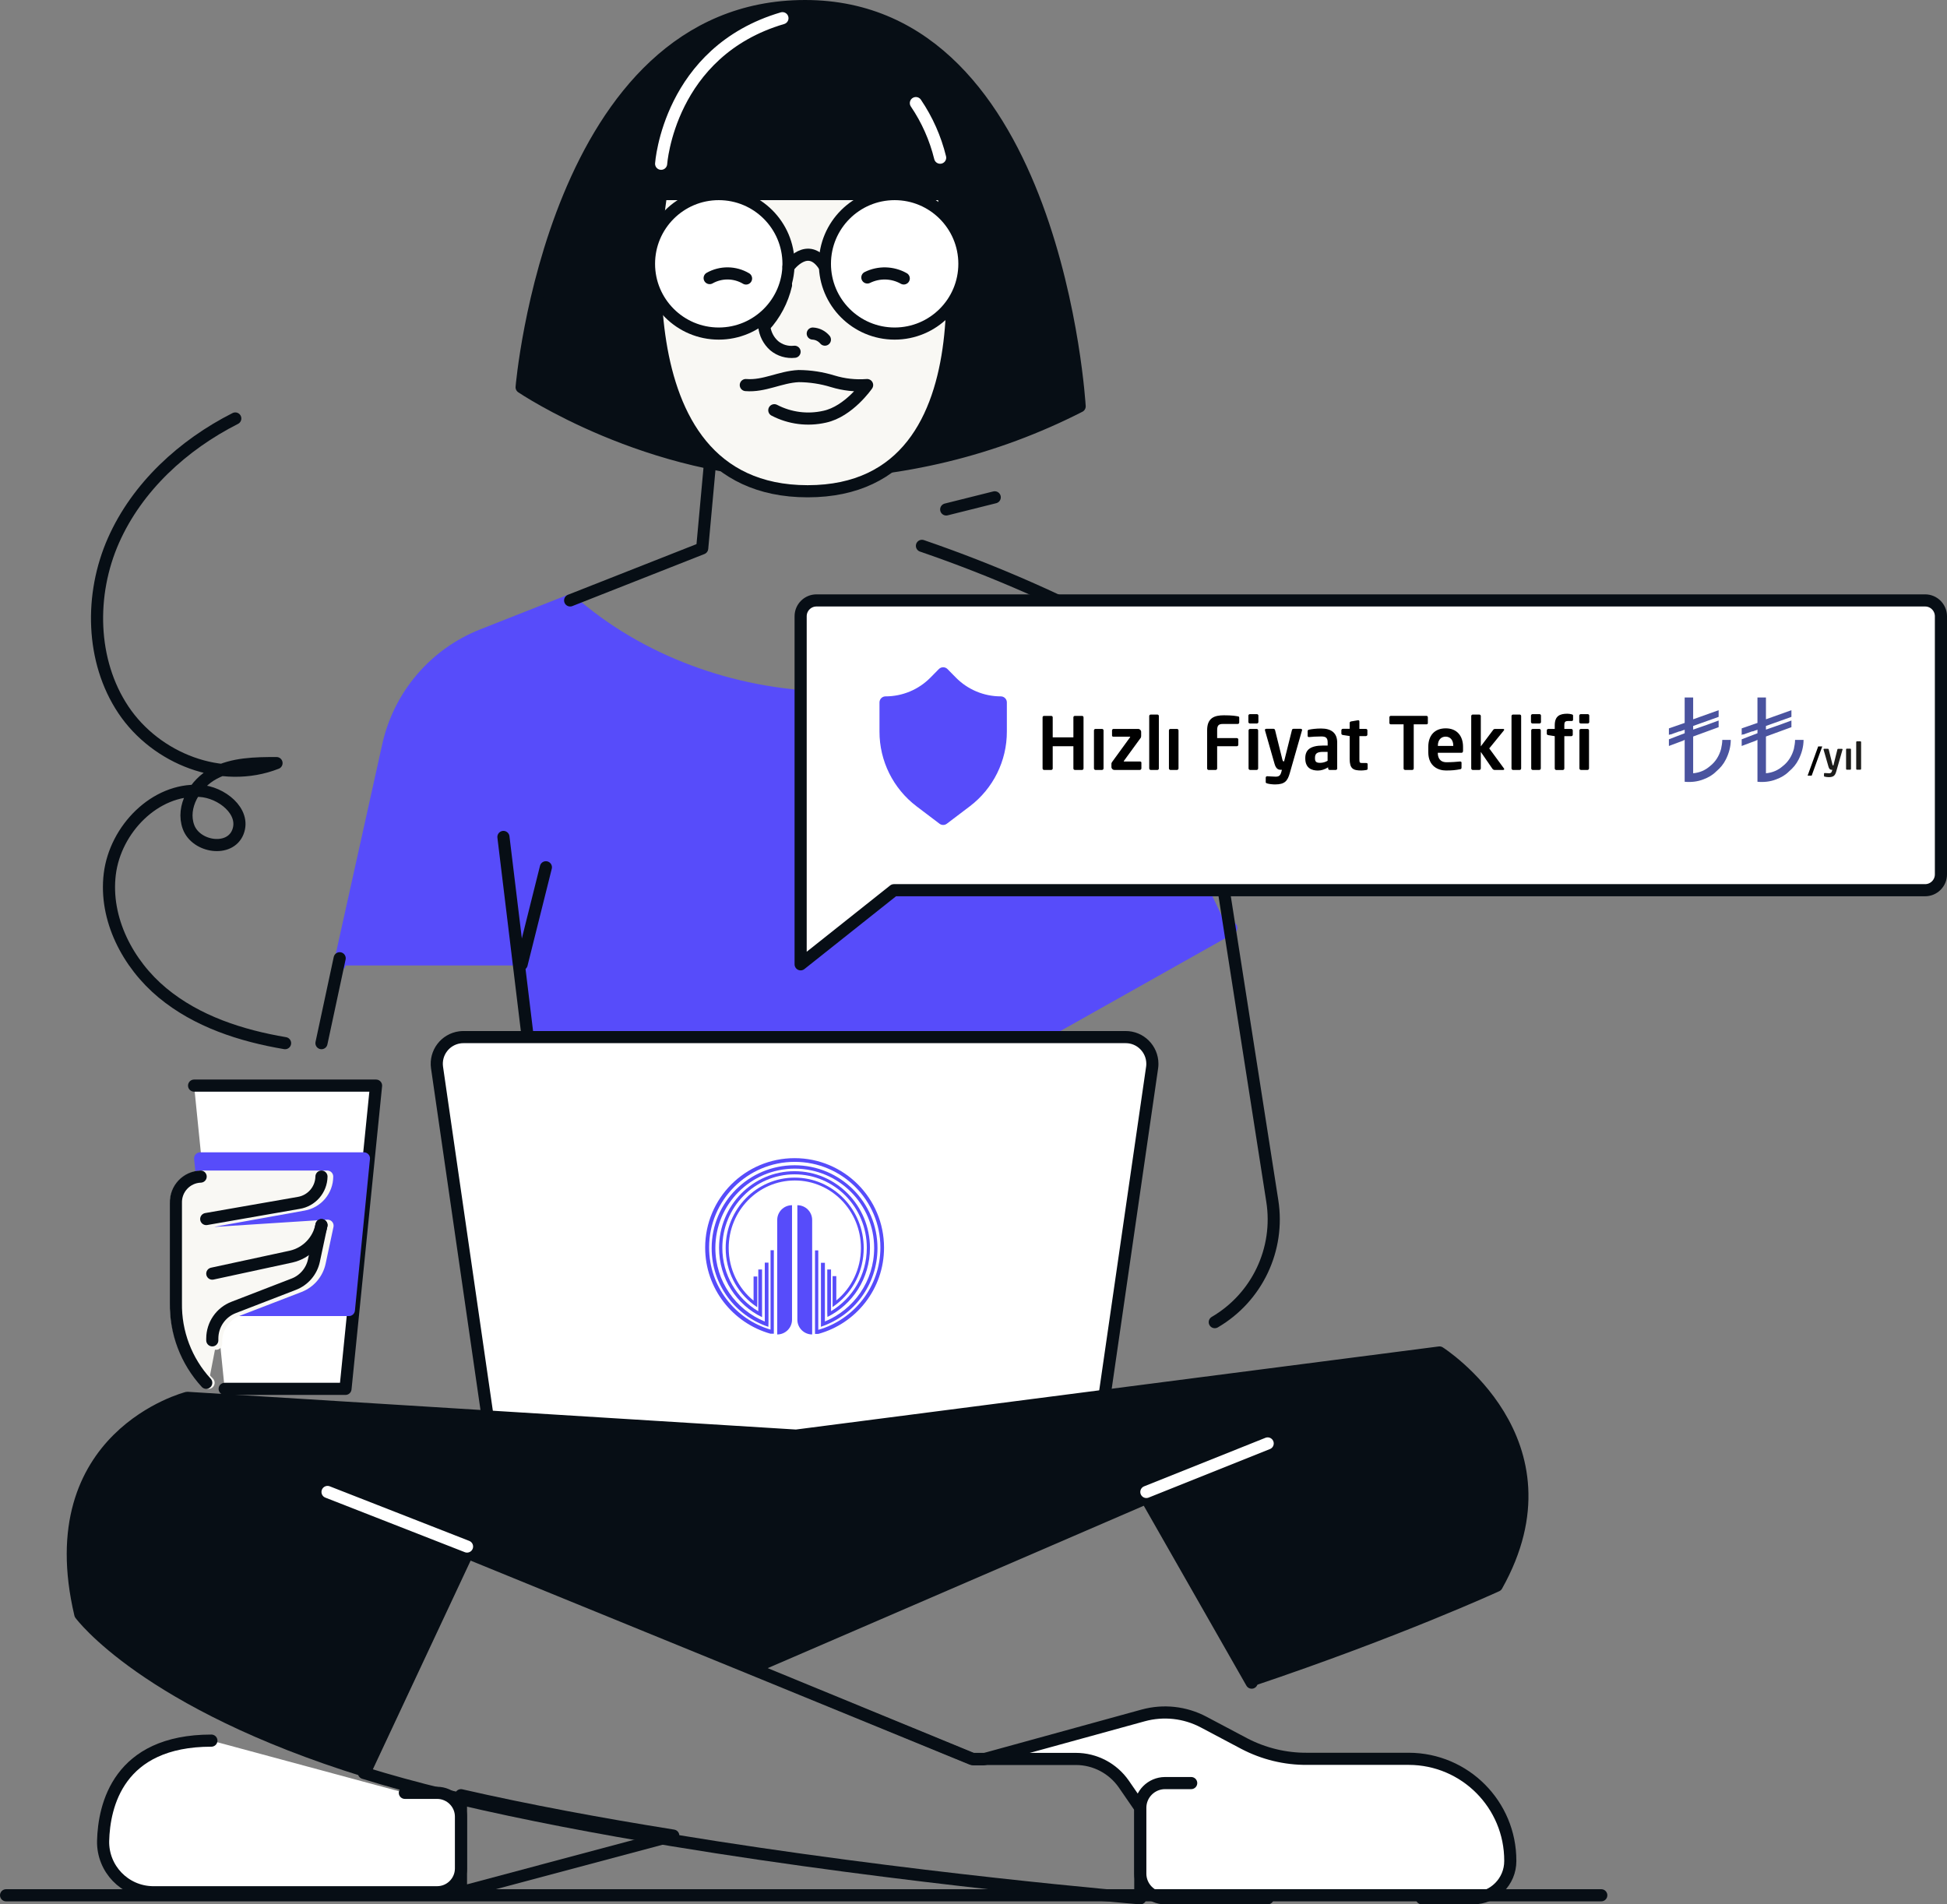 <?xml version="1.0" encoding="utf-8"?>
<!-- Generator: Adobe Illustrator 25.2.1, SVG Export Plug-In . SVG Version: 6.00 Build 0)  -->
<svg version="1.1" id="katman_1" xmlns="http://www.w3.org/2000/svg" xmlns:xlink="http://www.w3.org/1999/xlink" x="0px" y="0px"
	 viewBox="0 0 321 314" style="enable-background:new 0 0 321 314;" xml:space="preserve">
<rect x="0" y="0" width="321" height="314" fill="#808080" stroke="none"/>
<style type="text/css">
	.st0{fill-rule:evenodd;clip-rule:evenodd;fill:#574CFA;}
	.st1{fill:none;stroke:#574CFA;}
	.st2{fill-rule:evenodd;clip-rule:evenodd;fill:#070E15;}
	.st3{fill:none;stroke:#070E15;stroke-width:2;stroke-linecap:round;stroke-linejoin:round;}
	.st4{fill-rule:evenodd;clip-rule:evenodd;fill:#F9F8F4;}
	.st5{fill-rule:evenodd;clip-rule:evenodd;fill:#FFFFFF;}
	.st6{fill:none;stroke:#FFFFFF;stroke-width:2;stroke-linecap:round;stroke-linejoin:round;}
	.st7{fill:none;stroke:#574CFA;stroke-width:2;stroke-linecap:round;stroke-linejoin:round;}
	.st8{fill:none;}
	.st9{fill:none;stroke:#F9F8F4;stroke-width:2;stroke-linecap:round;stroke-linejoin:round;}
	.st10{fill-rule:evenodd;clip-rule:evenodd;fill:#4A539F;}
	.st11{enable-background:new    ;}
	.st12{fill:#1D1D1B;}
	.st13{fill-rule:evenodd;clip-rule:evenodd;}
	.st14{fill:#574CFA;}
</style>
<path class="st0" d="M94.11,99l-16,6.36c-6.95,2.76-12.09,8.78-13.74,16.08L56,158.69h29.59L87.22,171h83.07L202,153.37
	l-22.67-47.55l-48,9.55C105.36,112,94.11,99,94.11,99"/>
<path class="st1" d="M94.11,99l-16,6.36c-6.95,2.76-12.09,8.78-13.74,16.08L56,158.69h29.59L87.22,171h83.07L202,153.37
	l-22.67-47.55l-48,9.55C105.36,112,94.11,99,94.11,99z"/>
<path class="st2" d="M86,63.85c0,0,20.9,14.15,46.76,14.15c15.73-0.08,31.23-3.84,45.24-11c0,0-3.79-66-45.27-66S86,63.85,86,63.85"
	/>
<path class="st3" d="M86,63.85c0,0,20.9,14.15,46.76,14.15c15.73-0.08,31.23-3.84,45.24-11c0,0-3.79-66-45.27-66S86,63.85,86,63.85z
	"/>
<path class="st4" d="M155.49,32H109c0,0-8.4,49,24.16,49s22.36-49,22.36-49"/>
<path class="st3" d="M155.49,32H109c0,0-8.4,49,24.16,49S155.49,32,155.49,32z"/>
<path class="st5" d="M130,43.5c0,6.35-5.15,11.5-11.5,11.5S107,49.85,107,43.5S112.15,32,118.5,32S130,37.15,130,43.5"/>
<path class="st3" d="M130,43.5c0,6.35-5.15,11.5-11.5,11.5S107,49.85,107,43.5S112.15,32,118.5,32S130,37.15,130,43.5z"/>
<path class="st5" d="M159,43.5c0,6.35-5.15,11.5-11.5,11.5S136,49.85,136,43.5S141.15,32,147.5,32S159,37.15,159,43.5"/>
<path class="st3" d="M159,43.5c0,6.35-5.15,11.5-11.5,11.5S136,49.85,136,43.5S141.15,32,147.5,32S159,37.15,159,43.5z"/>
<path class="st3" d="M130,44c0,0,3.26-4.5,6,0"/>
<path class="st3" d="M129.59,47c-0.59,2.54-1.82,4.88-3.59,6.8c0.13,1.23,0.71,2.38,1.64,3.2c0.93,0.78,2.15,1.14,3.36,1"/>
<path class="st3" d="M134,55c0.78,0.04,1.5,0.41,2,1"/>
<path class="st3" d="M127.66,67.64c2.55,1.33,5.49,1.71,8.3,1.07c4-0.86,7-5.22,7-5.22c-1.91,0.15-3.83-0.06-5.66-0.62
	c-1.82-0.56-3.71-0.85-5.62-0.86c-3.07,0.14-5.65,1.73-8.72,1.48"/>
<path class="st6" d="M109,27c0,0,1.26-18.49,20-24"/>
<path class="st6" d="M155,26c-0.79-3.21-2.14-6.26-4-9"/>
<line class="st7" x1="203" y1="153" x2="171" y2="171"/>
<line class="st3" x1="83" y1="138" x2="87" y2="171"/>
<line class="st3" x1="86" y1="159" x2="90" y2="143"/>
<path class="st5" d="M176.85,240h-91.7c-2.19,0-4.06-1.6-4.38-3.77L72.05,176c-0.33-2.41,1.35-4.63,3.76-4.96
	c0.2-0.03,0.41-0.04,0.61-0.04h109.16c2.43-0.01,4.4,1.96,4.41,4.39c0,0.2-0.01,0.41-0.04,0.61l-8.72,60.2
	c-0.32,2.17-2.19,3.77-4.38,3.77"/>
<path class="st3" d="M176.85,240h-91.7c-2.19,0-4.06-1.6-4.38-3.77L72.05,176c-0.33-2.41,1.35-4.63,3.76-4.96
	c0.2-0.03,0.41-0.04,0.61-0.04h109.16c2.43-0.01,4.4,1.96,4.41,4.39c0,0.2-0.01,0.41-0.04,0.61l-8.72,60.2
	C180.92,238.38,179.05,240,176.85,240z"/>
<path class="st7" d="M94,99c11.39,10.07,26.78,15.63,42.18,16S167,110.66,180,102.59"/>
<path class="st3" d="M156,84l8-2"/>
<path class="st5" d="M234.38,313h8.48c3.41-0.02,6.16-2.81,6.14-6.22c0,0,0,0,0,0c0.07-9.32-7.44-16.93-16.76-17c0,0-0.01,0-0.01,0
	h-16.81c-3.63,0.01-7.21-0.88-10.42-2.59l-6.71-3.59c-3.06-1.65-6.65-2.05-10-1.11L162,289.8l18.71,0.59L188,298v15H234.38z"/>
<path class="st3" d="M185.28,294.16c-1.8-2.59-4.75-4.14-7.9-4.14h-17.17l-36.63-15L77,256l-17,36.33
	c4.13,1.28,8.57,2.51,13.38,3.67l2.32,0.56c11,2.59,23.11,4.87,35.08,6.85C149.8,309.84,188,313,188,313v-14.89L185.28,294.16z"/>
<path class="st3" d="M76,312l35-9.34c-12-1.92-24-4.14-35-6.66V312z"/>
<path class="st3" d="M206.36,277.44L189,247l-65,28.07l36.48,15h1.73l26.28-7.23c3.34-0.91,6.89-0.52,9.95,1.1l6.7,3.55
	c3.2,1.67,6.76,2.54,10.37,2.51h16.76c9.26,0.02,16.75,7.55,16.73,16.81c0,0.01,0,0.03,0,0.04c0.01,3.39-2.74,6.14-6.13,6.15h0
	h-8.45"/>
<path class="st2" d="M237.33,223l-106.08,13.71l-100.38-6.23c0,0-24.58,6.23-17.63,35.68c0,0,10.69,14.61,47,25.84l17-36.29
	l-22.79-9.31l22.76,9.31l1.24-2.65l-1.24,2.65l46.48,19l65.22-28.06l-0.69-1.2l0.69,1.2l19.56-8.42l-19.56,8.42l17.37,30.42
	c24.31-8.17,40.49-15.62,40.49-15.62c13.43-23.94-9.44-38.47-9.44-38.47"/>
<path class="st3" d="M237.33,223l-106.08,13.71l-100.38-6.23c0,0-24.58,6.23-17.63,35.68c0,0,10.69,14.61,47,25.84l17-36.29
	l-22.79-9.31l22.76,9.31l1.24-2.65l-1.24,2.65l46.48,19l65.22-28.06l-0.69-1.2l0.69,1.2l19.56-8.42l-19.56,8.42l17.37,30.42
	c24.31-8.17,40.49-15.62,40.49-15.62C260.2,237.53,237.33,223,237.33,223z"/>
<line class="st6" x1="54" y1="246" x2="77" y2="255"/>
<line class="st6" x1="189" y1="246" x2="209" y2="238"/>
<path class="st5" d="M196.39,294h-4.32c-2.25,0.01-4.08,1.84-4.07,4.09v0v10.82c-0.01,2.25,1.82,4.08,4.07,4.09c0,0,0,0,0,0H209"/>
<path class="st3" d="M196.39,294h-4.32c-2.25,0.01-4.08,1.84-4.07,4.09v0v10.82c-0.01,2.25,1.82,4.08,4.07,4.09c0,0,0,0,0,0H209"/>
<path class="st5" d="M34.85,287c-15.36,0-17.7,10.73-17.85,16.54c-0.09,4.58,3.54,8.36,8.12,8.46c0.05,0,0.1,0,0.15,0h46.8
	c2.17,0,3.93-1.76,3.93-3.93c0,0,0-0.01,0-0.01v-8.51c0.01-2.17-1.75-3.93-3.92-3.94c0,0-0.01,0-0.01,0h-5.32"/>
<path class="st3" d="M34.85,287c-15.36,0-17.7,10.73-17.85,16.54c-0.09,4.58,3.54,8.36,8.12,8.46c0.05,0,0.1,0,0.15,0h46.8
	c2.17,0,3.93-1.76,3.93-3.93c0,0,0-0.01,0-0.01v-8.51c0.01-2.17-1.75-3.93-3.92-3.94c0,0-0.01,0-0.01,0h-5.32"/>
<line class="st8" x1="1" y1="312.5" x2="264" y2="312.5"/>
<line class="st3" x1="1" y1="312.5" x2="264" y2="312.5"/>
<polyline class="st5" points="32,179 62,179 56.96,229 37.04,229 "/>
<polyline class="st3" points="32,179 62,179 56.96,229 37.04,229 "/>
<polygon class="st0" points="33,191 35.48,216 57.52,216 60,191 "/>
<polygon class="st7" points="33,191 35.48,216 57.52,216 60,191 "/>
<path class="st4" d="M34.39,228c-3.49-3.48-5.43-8.23-5.39-13.16v-16.48c0.01-2.42,1.97-4.37,4.39-4.36h20.55
	c-0.01,2.28-1.65,4.22-3.89,4.62l-15.66,2.82v1.92L54,202.1l-1.28,6c-0.37,1.82-1.64,3.33-3.38,4L39.22,216
	c-2.16,0.83-3.59,2.91-3.59,5.23v0.33"/>
<path class="st9" d="M34.39,228c-3.49-3.48-5.43-8.23-5.39-13.16v-16.48c0.01-2.42,1.97-4.37,4.39-4.36h20.55
	c-0.01,2.28-1.65,4.22-3.89,4.62l-15.66,2.82v1.92L54,202.1l-1.28,6c-0.37,1.82-1.64,3.33-3.38,4L39.22,216
	c-2.16,0.83-3.59,2.91-3.59,5.23v0.33"/>
<path class="st3" d="M53,202l-1.25,5.87c-0.38,1.76-1.63,3.22-3.31,3.87l-9.91,3.83c-2.12,0.81-3.52,2.84-3.53,5.11V221"/>
<path class="st3" d="M35,210l13-2.81c2.55-0.58,4.52-2.62,5-5.19"/>
<path class="st3" d="M53,194c-0.04,2.17-1.63,4-3.77,4.34L34,201"/>
<path class="st3" d="M34,228c-3.29-3.58-5.08-8.29-5-13.16v-16.48c-0.07-2.33,1.75-4.28,4.08-4.36"/>
<path class="st3" d="M47,172c-7.26-1.23-14.54-3.58-20.23-8.31s-9.58-12.16-8.67-19.57S25.57,130,32.92,130.4
	c3.58,0.19,7.63,3.41,6.3,6.79s-6.91,2.51-8.14-0.83s1.08-7.17,4.19-8.83s6.8-1.71,10.32-1.71c-9,3.54-19.85-0.71-25.24-8.77
	S14.78,98,18.7,89.13S30.2,73.35,38.79,69"/>
<path class="st3" d="M117,45.85c1.87-1.05,4.16-1.02,6,0.07"/>
<path class="st3" d="M149,45.91c-1.85-1.04-4.1-1.1-6-0.16"/>
<path class="st3" d="M200.28,218c6.98-4.08,10.74-12.02,9.48-20l-12-76.78c-1.03-6.66-5.03-12.49-10.88-15.83
	C175.71,99.28,164.04,94.13,152,90"/>
<path class="st7" d="M94,99l-14.45,5.7c-7.89,3.11-13.71,9.93-15.55,18.21L56,159"/>
<line class="st3" x1="56" y1="158" x2="53" y2="172"/>
<polyline class="st3" points="117,77 115.77,90.42 94,99 "/>
<path class="st5" d="M320,144.17c0,1.44-1.17,2.61-2.61,2.61c0,0-0.01,0-0.01,0h-170L132,159v-57.39c0-1.44,1.17-2.61,2.61-2.61
	c0,0,0.01,0,0.01,0h182.76c1.44-0.01,2.61,1.16,2.62,2.6c0,0,0,0.01,0,0.01V144.17z"/>
<path class="st3" d="M320,144.17c0,1.44-1.17,2.61-2.61,2.61c0,0-0.01,0-0.01,0h-170L132,159v-57.39c0-1.44,1.17-2.61,2.61-2.61
	c0,0,0.01,0,0.01,0h182.76c1.44-0.01,2.61,1.16,2.62,2.6c0,0,0,0.01,0,0.01V144.17z"/>
<g>
	<path class="st0" d="M155.5,135.02l-3.8-2.88c-3.6-2.74-5.71-7-5.7-11.52v-4.8c3.05,0,5.97-1.22,8.11-3.39l1.39-1.41l1.39,1.41
		c2.14,2.17,5.06,3.39,8.11,3.39v4.8c0.01,4.52-2.1,8.78-5.7,11.52L155.5,135.02z"/>
	<path class="st7" d="M155.5,135.02l-3.8-2.88c-3.6-2.74-5.71-7-5.7-11.52v-4.8c3.05,0,5.97-1.22,8.11-3.39l1.39-1.41l1.39,1.41
		c2.14,2.17,5.06,3.39,8.11,3.39v4.8c0.01,4.52-2.1,8.78-5.7,11.52L155.5,135.02z"/>
</g>
<g>
	<path d="M178.4,126.95h-1.19c-0.13,0-0.24-0.11-0.24-0.24v-3.67h-3.41v3.67c0,0.13-0.11,0.24-0.24,0.24h-1.19
		c-0.13,0-0.24-0.11-0.24-0.24v-8.44c0-0.13,0.11-0.23,0.24-0.23h1.19c0.13,0,0.24,0.1,0.24,0.23v3.31h3.41v-3.31
		c0-0.13,0.11-0.23,0.24-0.23h1.19c0.13,0,0.24,0.1,0.24,0.23v8.44C178.64,126.84,178.53,126.95,178.4,126.95z"/>
	<path d="M181.7,126.95h-1.1c-0.13,0-0.24-0.12-0.24-0.25v-6.27c0-0.13,0.11-0.24,0.24-0.24h1.1c0.13,0,0.24,0.11,0.24,0.24v6.27
		C181.94,126.83,181.83,126.95,181.7,126.95z"/>
	<path d="M187.92,126.95h-4.2c-0.26,0-0.48-0.22-0.48-0.48v-0.52c0-0.13,0.05-0.24,0.16-0.38l2.9-3.99
		c0.02-0.04,0.04-0.05,0.04-0.07s-0.04-0.04-0.07-0.04h-2.71c-0.12,0-0.22-0.07-0.22-0.19v-0.85c0-0.13,0.11-0.24,0.24-0.24h4.08
		c0.26,0,0.48,0.23,0.48,0.49v0.68c0,0.06-0.02,0.23-0.06,0.28l-2.79,3.83l-0.02,0.04c0,0.04,0.02,0.05,0.07,0.05h2.62
		c0.12,0,0.22,0.07,0.22,0.19v0.97C188.16,126.84,188.05,126.95,187.92,126.95z"/>
	<path d="M190.83,126.95h-1.12c-0.13,0-0.24-0.12-0.24-0.25v-8.64c0-0.13,0.11-0.24,0.24-0.24h1.12c0.13,0,0.23,0.11,0.23,0.24v8.64
		C191.06,126.83,190.97,126.95,190.83,126.95z"/>
	<path d="M194.06,126.95h-1.1c-0.13,0-0.24-0.12-0.24-0.25v-6.27c0-0.13,0.11-0.24,0.24-0.24h1.1c0.13,0,0.24,0.11,0.24,0.24v6.27
		C194.3,126.83,194.19,126.95,194.06,126.95z"/>
	<path d="M204.07,119.37h-2.45c-0.7,0-0.95,0.24-0.95,1.03v1.3h3.25c0.13,0,0.24,0.11,0.24,0.24v0.86c0,0.13-0.11,0.24-0.24,0.24
		h-3.25v3.67c0,0.13-0.11,0.24-0.24,0.24h-1.17c-0.13,0-0.24-0.11-0.24-0.24v-6.31c0-2.04,1.21-2.46,2.77-2.46
		c1.43,0,1.89,0.11,2.28,0.17c0.18,0.02,0.24,0.08,0.24,0.25v0.77C204.31,119.26,204.2,119.37,204.07,119.37z"/>
	<path d="M207.23,119.29h-1.16c-0.13,0-0.25-0.11-0.25-0.24v-1.06c0-0.13,0.12-0.24,0.25-0.24h1.16c0.13,0,0.24,0.11,0.24,0.24v1.06
		C207.47,119.18,207.36,119.29,207.23,119.29z M207.19,126.95h-1.1c-0.13,0-0.24-0.12-0.24-0.25v-6.27c0-0.13,0.11-0.24,0.24-0.24
		h1.1c0.13,0,0.24,0.11,0.24,0.24v6.27C207.43,126.83,207.32,126.95,207.19,126.95z"/>
	<path d="M214.65,120.46l-2,7c-0.37,1.31-0.82,1.88-2.45,1.88c-0.4,0-1-0.07-1.27-0.16c-0.13-0.04-0.25-0.08-0.25-0.2v-0.77
		c0-0.13,0.11-0.22,0.24-0.22c0.01,0,0.01,0,0.02,0c0.34,0.01,1.02,0.07,1.36,0.07c0.52,0,0.78-0.14,0.95-0.77l0.1-0.36h-0.18
		c-0.35,0-0.78-0.08-1.04-1l-1.57-5.49c-0.01-0.04-0.01-0.06-0.01-0.08c0-0.12,0.07-0.19,0.23-0.19h1.21c0.11,0,0.2,0.11,0.23,0.22
		l1.21,4.88c0.05,0.2,0.1,0.26,0.17,0.26h0.01c0.02,0,0.05,0,0.06,0c0.04,0,0.04,0,0.04,0l1.29-5.16c0.02-0.11,0.12-0.2,0.24-0.2
		h1.22c0.12,0,0.22,0.1,0.22,0.2C214.66,120.41,214.66,120.44,214.65,120.46z"/>
	<path d="M220.23,126.95h-1.02c-0.13,0-0.24-0.11-0.24-0.24v-0.19c-0.55,0.34-1.12,0.53-1.69,0.53c-1,0-2.08-0.38-2.08-2v-0.05
		c0-1.37,0.84-2.07,2.93-2.07h0.76v-0.53c0-0.78-0.35-0.97-1.06-0.97c-0.77,0-1.56,0.05-1.96,0.1c-0.02,0-0.05,0-0.06,0
		c-0.12,0-0.22-0.04-0.22-0.2v-0.77c0-0.13,0.07-0.22,0.23-0.25c0.48-0.1,1.18-0.19,2-0.19c1.7,0,2.64,0.76,2.64,2.29v4.32
		C220.47,126.84,220.36,126.95,220.23,126.95z M218.89,123.97h-0.76c-1.09,0-1.33,0.35-1.33,1.02v0.05c0,0.59,0.26,0.74,0.86,0.74
		c0.43,0,0.88-0.14,1.22-0.34V123.97z"/>
	<path d="M225.25,126.96c-0.29,0.05-0.55,0.08-0.82,0.08c-1.35,0-1.91-0.3-1.91-1.91v-3.77l-1.13-0.17
		c-0.13-0.02-0.24-0.11-0.24-0.24v-0.54c0-0.13,0.11-0.24,0.24-0.24h1.13v-0.98c0-0.13,0.11-0.22,0.24-0.24l1.12-0.19
		c0.01,0,0.04,0,0.05,0c0.11,0,0.19,0.06,0.19,0.18v1.24h1.08c0.13,0,0.24,0.11,0.24,0.24v0.71c0,0.13-0.11,0.24-0.24,0.24h-1.08
		v3.77c0,0.6,0.04,0.67,0.47,0.67h0.64c0.16,0,0.25,0.06,0.25,0.18v0.76C225.48,126.87,225.4,126.94,225.25,126.96z"/>
	<path d="M235.18,119.43h-2.1v7.28c0,0.13-0.11,0.24-0.24,0.24h-1.19c-0.13,0-0.24-0.11-0.24-0.24v-7.28h-2.1
		c-0.13,0-0.24-0.08-0.24-0.22v-0.95c0-0.13,0.11-0.23,0.24-0.23h5.86c0.13,0,0.24,0.1,0.24,0.23v0.95
		C235.42,119.35,235.32,119.43,235.18,119.43z"/>
	<path d="M240.96,124.12h-3.91v0.04c0,0.7,0.29,1.52,1.44,1.52c0.88,0,1.7-0.07,2.21-0.12c0.01,0,0.02,0,0.04,0
		c0.12,0,0.22,0.06,0.22,0.18v0.79c0,0.19-0.04,0.28-0.25,0.31c-0.78,0.14-1.25,0.2-2.33,0.2c-1.2,0-2.9-0.65-2.9-3.01v-0.89
		c0-1.87,1.04-3.05,2.88-3.05c1.85,0,2.85,1.26,2.85,3.05v0.67C241.2,124.01,241.12,124.12,240.96,124.12z M239.6,122.94
		c0-0.94-0.52-1.48-1.26-1.48s-1.28,0.53-1.28,1.48v0.05h2.54V122.94z"/>
	<path d="M247.83,126.95h-1.46c-0.13,0-0.28-0.13-0.35-0.24l-1.88-2.73v2.72c0,0.13-0.11,0.25-0.24,0.25h-1.1
		c-0.13,0-0.24-0.12-0.24-0.25v-8.64c0-0.13,0.11-0.24,0.24-0.24h1.1c0.13,0,0.24,0.11,0.24,0.24v5l2.05-2.73
		c0.08-0.11,0.2-0.14,0.28-0.14h1.34c0.12,0,0.18,0.05,0.18,0.13c0,0.04-0.01,0.07-0.05,0.12l-2.41,2.96l2.43,3.31
		c0.02,0.04,0.04,0.06,0.04,0.1C248,126.88,247.93,126.95,247.83,126.95z"/>
	<path d="M250.56,126.95h-1.12c-0.13,0-0.24-0.12-0.24-0.25v-8.64c0-0.13,0.11-0.24,0.24-0.24h1.12c0.13,0,0.23,0.11,0.23,0.24v8.64
		C250.79,126.83,250.69,126.95,250.56,126.95z"/>
	<path d="M253.82,119.29h-1.16c-0.13,0-0.25-0.11-0.25-0.24v-1.06c0-0.13,0.12-0.24,0.25-0.24h1.16c0.13,0,0.24,0.11,0.24,0.24v1.06
		C254.06,119.18,253.95,119.29,253.82,119.29z M253.79,126.95h-1.1c-0.13,0-0.24-0.12-0.24-0.25v-6.27c0-0.13,0.11-0.24,0.24-0.24
		h1.1c0.13,0,0.24,0.11,0.24,0.24v6.27C254.03,126.83,253.92,126.95,253.79,126.95z"/>
	<path d="M259.16,118.88h-0.54c-0.58,0-0.71,0.13-0.71,0.72v0.59h1.15c0.13,0,0.24,0.11,0.24,0.24v0.72c0,0.13-0.11,0.23-0.24,0.23
		h-1.15v5.33c0,0.13-0.11,0.25-0.24,0.25h-1.09c-0.13,0-0.25-0.12-0.25-0.25v-5.33l-1.07-0.17c-0.13-0.02-0.24-0.1-0.24-0.23v-0.55
		c0-0.13,0.11-0.24,0.24-0.24h1.07v-0.59c0-1.55,0.83-1.92,2.08-1.92c0.29,0,0.49,0.05,0.72,0.1c0.1,0.02,0.22,0.08,0.22,0.19v0.71
		C259.34,118.82,259.24,118.88,259.16,118.88z"/>
	<path d="M261.78,119.29h-1.16c-0.13,0-0.25-0.11-0.25-0.24v-1.06c0-0.13,0.12-0.24,0.25-0.24h1.16c0.13,0,0.24,0.11,0.24,0.24v1.06
		C262.02,119.18,261.91,119.29,261.78,119.29z M261.74,126.95h-1.1c-0.13,0-0.24-0.12-0.24-0.25v-6.27c0-0.13,0.11-0.24,0.24-0.24
		h1.1c0.13,0,0.24,0.11,0.24,0.24v6.27C261.98,126.83,261.87,126.95,261.74,126.95z"/>
</g>
<g>
	<path class="st10" d="M277.75,115c0.8,0,1.3,0,1.4,0c0,0.1,0,0.7,0,1.8c0,1.1,0,1.7,0,1.8l4.2-1.5c0,0.4,0,0.8,0,1.1l-4.2,1.5
		c0,0,0,0.1,0,0.3c0,0.2,0,0.3,0,0.3l2.3-0.8l1.9-0.7c0,0.1,0,0.3,0,0.5c0,0.3,0,0.5,0,0.5v0.1l-4.1,1.5c0,0-0.1,0-0.1,0.1
		c0,0.7,0,1.7,0,3s0,2.3,0,3l0,0l0,0c1.1-0.1,2-0.5,2.8-1.2c0.9-0.7,1.5-1.7,1.8-2.8c0.1-0.5,0.2-1,0.2-1.5c0,0,0.5,0,1.4,0
		c0,1.1-0.3,2.2-0.8,3.2c-0.4,0.8-0.9,1.4-1.6,2c-0.6,0.6-1.3,1-2.1,1.3c-1,0.4-2.1,0.5-3.1,0.4c0-0.8,0-1.9,0-3.4s0-2.7,0-3.5
		c0,0-0.1,0-0.2,0.1l-2.4,0.9c0-0.4,0-0.7,0-1.1l2.6-1c0-0.1,0-0.3,0-0.6c-0.1,0.1-0.3,0.1-0.5,0.2c-0.2,0.1-0.4,0.1-0.4,0.1
		l-1.4,0.5c0,0,0,0-0.1,0s-0.1,0-0.2,0.1c0-0.6,0-0.9,0-1.1l2.6-0.9c0-0.5,0-1.2,0-2.1C277.75,116.2,277.75,115.5,277.75,115z"/>
	<path class="st10" d="M289.75,115c0.8,0,1.3,0,1.4,0c0,0.1,0,0.7,0,1.8c0,1.1,0,1.7,0,1.8l4.2-1.5c0,0.4,0,0.8,0,1.1l-4.2,1.5
		c0,0,0,0.1,0,0.3c0,0.2,0,0.3,0,0.3l2.3-0.8l1.9-0.7c0,0.1,0,0.3,0,0.5c0,0.3,0,0.5,0,0.5v0.1l-4.1,1.5c0,0-0.1,0-0.1,0.1
		c0,0.7,0,1.7,0,3s0,2.3,0,3l0,0l0,0c1.1-0.1,2-0.5,2.8-1.2c0.9-0.7,1.5-1.7,1.8-2.8c0.1-0.5,0.2-1,0.2-1.5c0,0,0.5,0,1.4,0
		c0,1.1-0.3,2.2-0.8,3.2c-0.4,0.8-0.9,1.4-1.6,2c-0.6,0.6-1.3,1-2.1,1.3c-1,0.4-2.1,0.5-3.1,0.4c0-0.8,0-1.9,0-3.4s0-2.7,0-3.5
		c0,0-0.1,0-0.2,0.1l-2.4,0.9c0-0.4,0-0.7,0-1.1l2.6-1c0-0.1,0-0.3,0-0.6c-0.1,0.1-0.3,0.1-0.5,0.2c-0.2,0.1-0.4,0.1-0.4,0.1
		l-1.4,0.5c0,0,0,0-0.1,0s-0.1,0-0.2,0.1c0-0.6,0-0.9,0-1.1l2.6-0.9c0-0.5,0-1.2,0-2.1C289.75,116.2,289.75,115.5,289.75,115z"/>
</g>
<g>
	<g class="st11">
		<path class="st12" d="M303.78,123.58l-1.03,3.59c-0.19,0.67-0.42,0.97-1.25,0.97c-0.2,0-0.51-0.04-0.65-0.08
			c-0.07-0.02-0.13-0.04-0.13-0.1v-0.39c0-0.07,0.05-0.11,0.12-0.11c0.01,0,0.01,0,0.01,0c0.17,0.01,0.52,0.04,0.7,0.04
			c0.26,0,0.4-0.07,0.49-0.39l0.05-0.18h-0.09c-0.18,0-0.4-0.04-0.54-0.51l-0.81-2.82c-0.01-0.02-0.01-0.03-0.01-0.04
			c0-0.06,0.04-0.1,0.12-0.1h0.62c0.05,0,0.1,0.06,0.12,0.11l0.62,2.5c0.03,0.1,0.05,0.14,0.09,0.14h0.01c0.01,0,0.02,0,0.03,0
			c0.02,0,0.02,0,0.02,0l0.66-2.64c0.01-0.06,0.06-0.1,0.12-0.1h0.63c0.06,0,0.11,0.05,0.11,0.1
			C303.79,123.56,303.79,123.57,303.78,123.58z"/>
		<path class="st12" d="M305.05,126.91h-0.57c-0.07,0-0.12-0.06-0.12-0.13v-3.22c0-0.07,0.06-0.12,0.12-0.12h0.57
			c0.07,0,0.12,0.06,0.12,0.12v3.22C305.17,126.85,305.12,126.91,305.05,126.91z"/>
		<path class="st12" d="M306.72,126.91h-0.57c-0.07,0-0.12-0.06-0.12-0.13v-4.43c0-0.07,0.05-0.12,0.12-0.12h0.57
			c0.07,0,0.12,0.06,0.12,0.12v4.43C306.83,126.85,306.78,126.91,306.72,126.91z"/>
	</g>
</g>
<polygon class="st13" points="299.76,123.08 298.02,127.89 298.69,127.89 300.43,123.08 "/>
<g>
	<g>
		<path class="st14" d="M145.75,205.72c0,6.79-4.59,12.51-10.84,14.22h-0.54v-13.77h0.54v13.1c5.91-1.69,10.24-7.13,10.24-13.58
			c0-7.8-6.32-14.12-14.12-14.12c-7.8,0-14.12,6.32-14.12,14.12c0,6.41,4.27,11.82,10.13,13.54v-13.09h0.54v13.77h-0.54
			c-6.22-1.74-10.78-7.43-10.78-14.2c0-8.15,6.6-14.75,14.75-14.75S145.75,197.57,145.75,205.72z"/>
		<path class="st14" d="M135.34,218.76c5.42-1.81,9.33-6.93,9.33-12.96c0-7.55-6.12-13.67-13.67-13.67
			c-7.55,0-13.67,6.12-13.67,13.67c0,6.04,3.92,11.16,9.35,12.97l0.02-0.64v-9.94h-0.61v9.71c-4.78-1.95-8.15-6.64-8.15-12.12
			c0-7.23,5.86-13.09,13.09-13.09c7.23,0,13.09,5.86,13.09,13.09c0,5.47-3.36,10.15-8.12,12.11v-9.68h-0.65v9.93"/>
		<path class="st14" d="M136.42,217.14c4.15-2.05,7.01-6.37,7.01-11.38c0-6.98-5.57-12.65-12.44-12.65s-12.44,5.66-12.44,12.65
			c0,5.04,2.9,9.39,7.09,11.42l0-0.63v-7.23h-0.62v6.89c-3.54-2.1-5.93-6-5.93-10.47c0-6.69,5.33-12.11,11.91-12.11
			c6.58,0,11.91,5.42,11.91,12.11c0,4.46-2.37,8.35-5.9,10.45v-6.87h-0.62v7.22"/>
		<path class="st14" d="M137.26,215.51c0.21-0.14,0.42-0.29,0.62-0.45h0v0c2.75-2.12,4.52-5.48,4.52-9.27
			c0-6.42-5.1-11.62-11.38-11.62c-6.29,0-11.38,5.2-11.38,11.62c0,3.82,1.81,7.21,4.6,9.32v0h0c0.2,0.15,0.4,0.29,0.6,0.43
			l0.01-0.62v-4.45h-0.61v3.99c-2.5-2.04-4.1-5.17-4.1-8.69c0-6.15,4.88-11.13,10.9-11.13s10.9,4.98,10.9,11.13
			c0,3.5-1.58,6.62-4.06,8.66v-4.02h-0.61v4.48"/>
	</g>
	<g>
		<path class="st14" d="M128.14,220.03L128.14,220.03c1.35,0,2.44-1.09,2.44-2.44v-18.87l0,0c-1.35,0-2.44,1.09-2.44,2.44V220.03z"
			/>
		<path class="st14" d="M133.9,220.03L133.9,220.03c-1.35,0-2.44-1.09-2.44-2.44v-18.87l0,0c1.35,0,2.44,1.09,2.44,2.44V220.03z"/>
	</g>
</g>
</svg>

